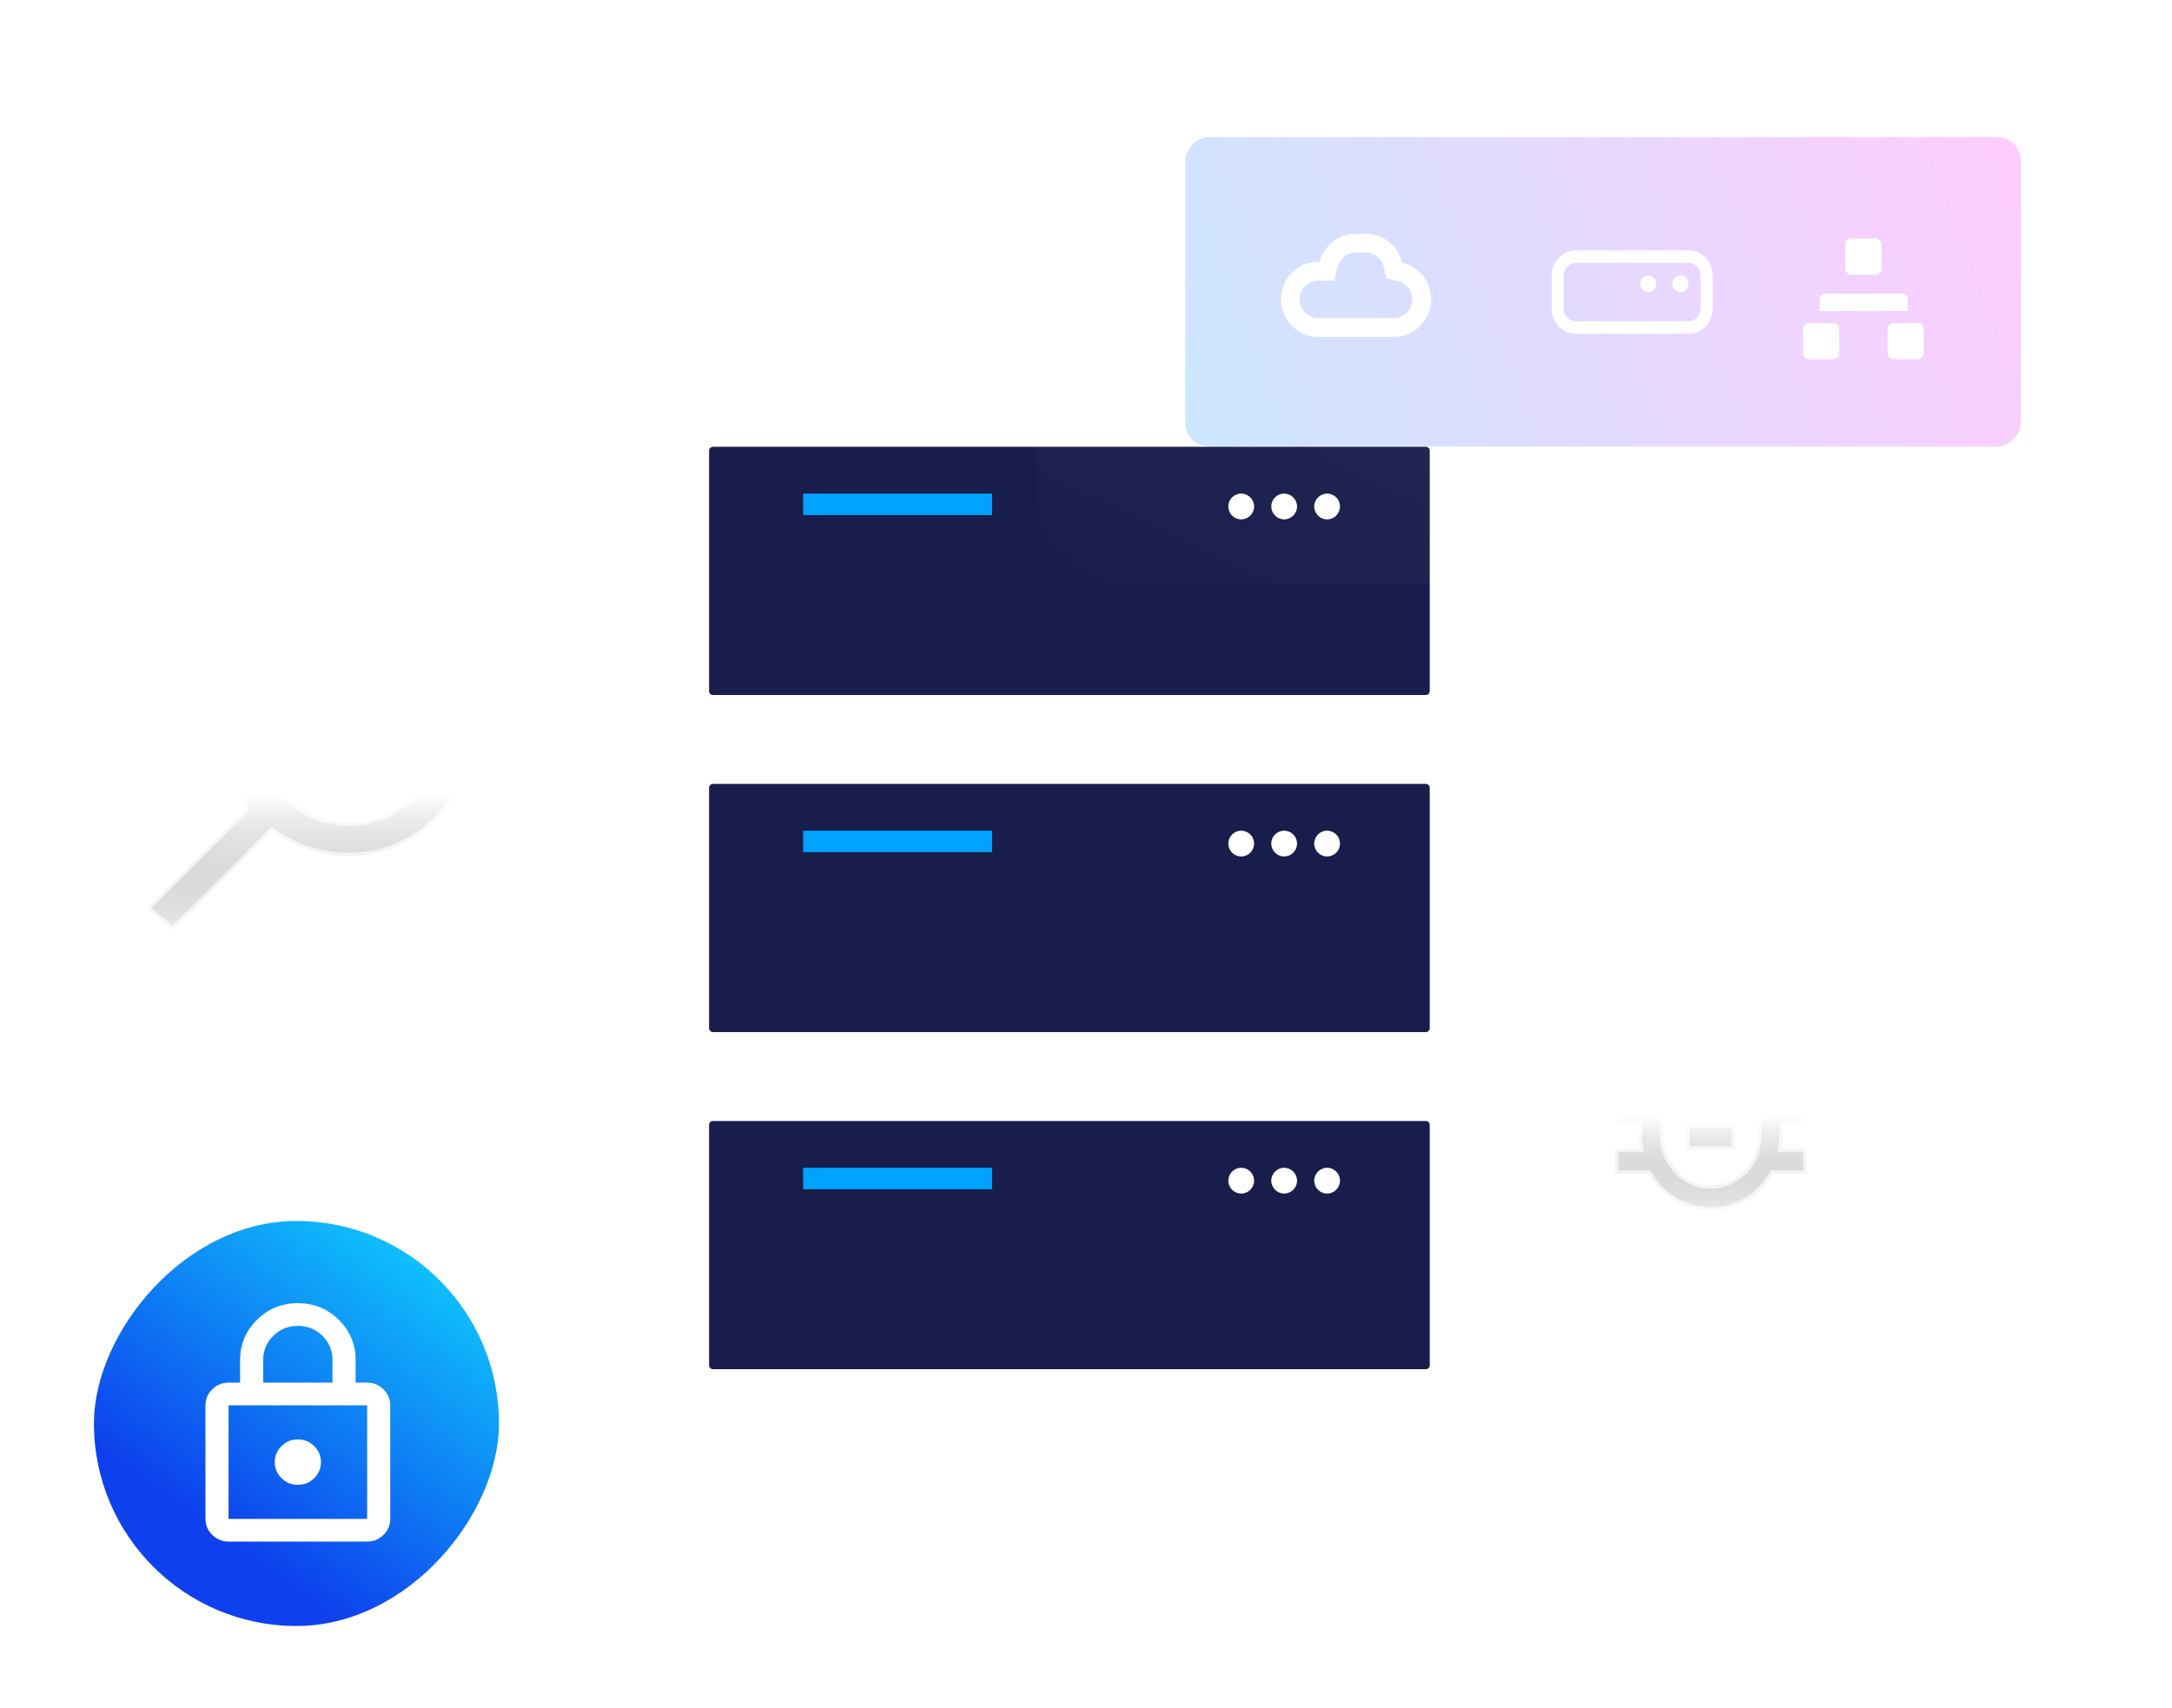 <svg width="370" height="291" viewBox="0 0 370 291" fill="none" xmlns="http://www.w3.org/2000/svg">
<g clip-path="url(#clip0_269_1396)">
<path d="M29.407 158.412L46.346 141.473C50.076 144.259 54.604 145.769 59.26 145.78H59.264L59.511 145.782C65.004 145.782 70.272 143.6 74.156 139.716C78.04 135.832 80.223 130.563 80.223 125.07L80.22 124.81V124.824C80.22 119.189 77.982 113.786 73.998 109.802C70.014 105.818 64.611 103.58 58.976 103.58C53.342 103.58 47.939 105.818 43.955 109.802C39.971 113.786 37.732 119.189 37.732 124.824C37.791 129.499 39.312 134.039 42.083 137.806L42.039 137.744L25.1 154.684L29.407 158.412ZM58.976 109.319C63.066 109.187 67.042 110.684 70.029 113.481C73.016 116.278 74.771 120.146 74.907 124.236C75.044 128.326 73.552 132.303 70.758 135.293C67.964 138.283 64.097 140.042 60.007 140.183C55.918 140.324 51.939 138.836 48.946 136.045C45.953 133.255 44.19 129.39 44.044 125.3C43.899 121.211 45.383 117.23 48.17 114.234C50.958 111.238 54.821 109.471 58.91 109.321L58.976 109.319Z" fill="url(#paint0_linear_269_1396)"/>
<path d="M79.973 125.07L79.971 124.824H79.97C79.97 119.256 77.758 113.916 73.821 109.979C69.884 106.041 64.544 103.83 58.976 103.83C53.408 103.83 48.069 106.041 44.131 109.979C40.195 113.915 37.983 119.255 37.982 124.822C38.039 129.322 39.467 133.696 42.069 137.361L42.072 137.357L42.244 137.6L42.284 137.658L42.287 137.662L42.095 137.8L42.216 137.921L25.466 154.67L29.394 158.071L46.169 141.296L46.322 141.143L46.496 141.273C50.182 144.026 54.658 145.519 59.26 145.53L59.264 145.53L59.267 145.53L59.511 145.532C59.511 145.532 59.512 145.532 59.512 145.532C64.938 145.532 70.142 143.376 73.98 139.539C77.817 135.702 79.972 130.498 79.973 125.071C79.973 125.071 79.973 125.071 79.973 125.07ZM58.968 109.069L58.968 109.069C63.125 108.935 67.164 110.456 70.2 113.298C73.235 116.14 75.018 120.071 75.157 124.228C75.296 128.384 73.779 132.425 70.94 135.464C68.101 138.502 64.172 140.29 60.016 140.433C55.86 140.576 51.817 139.064 48.776 136.228C45.734 133.392 43.942 129.465 43.795 125.309C43.647 121.153 45.155 117.109 47.987 114.064C50.82 111.019 54.745 109.224 58.901 109.071L58.901 109.071L58.968 109.069Z" stroke="white" stroke-opacity="0.7" stroke-width="0.5"/>
</g>
<path d="M307.678 179.01H301.972C301.058 177.339 299.798 175.877 298.275 174.833L301.586 171.512L298.722 168.567L294.315 173.099C292.426 172.628 290.456 172.628 288.567 173.099L284.14 168.567L281.276 171.512L284.566 174.833C283.043 175.877 281.804 177.36 280.891 179.01H275.184V183.187H279.428C279.306 183.876 279.245 184.565 279.245 185.276V187.364H275.184V191.541H279.245V193.63C279.245 194.34 279.306 195.029 279.428 195.718H275.184V199.895H280.891C281.691 201.318 282.757 202.565 284.026 203.564C285.296 204.564 286.744 205.296 288.289 205.719C289.834 206.141 291.445 206.247 293.029 206.029C294.614 205.811 296.141 205.274 297.524 204.448C299.372 203.362 300.915 201.775 301.972 199.895H307.678V195.718H303.434C303.556 195.029 303.617 194.34 303.617 193.63V191.541H307.678V187.364H303.617V185.276C303.617 184.565 303.556 183.876 303.434 183.187H307.678V179.01ZM299.555 193.63C299.555 195.845 298.699 197.97 297.175 199.537C295.652 201.104 293.586 201.984 291.431 201.984C289.276 201.984 287.21 201.104 285.687 199.537C284.163 197.97 283.307 195.845 283.307 193.63V185.276C283.307 183.06 284.163 180.935 285.687 179.368C287.21 177.801 289.276 176.921 291.431 176.921C293.586 176.921 295.652 177.801 297.175 179.368C298.699 180.935 299.555 183.06 299.555 185.276V193.63ZM295.493 183.187V187.364H287.369V183.187H295.493ZM287.369 191.541H295.493V195.718H287.369V191.541Z" fill="url(#paint1_linear_269_1396)"/>
<path d="M303.617 187.614H307.428V191.291H303.617H303.367V191.541V193.63C303.367 194.325 303.307 195 303.188 195.675L303.136 195.968H303.434H307.428V199.645H301.972H301.825L301.754 199.773C300.719 201.615 299.206 203.17 297.397 204.233L297.396 204.234C296.042 205.042 294.546 205.568 292.995 205.781C291.444 205.995 289.868 205.891 288.355 205.477C286.843 205.063 285.424 204.347 284.181 203.368C282.937 202.389 281.893 201.168 281.108 199.773L281.037 199.645H280.891H275.434V195.968H279.428H279.726L279.674 195.675C279.555 195 279.495 194.325 279.495 193.63V191.541V191.291H279.245H275.434V187.614H279.245H279.495V187.364V185.276C279.495 184.58 279.555 183.905 279.674 183.23L279.726 182.937H279.428H275.434V179.26H280.891H281.038L281.109 179.131C282.008 177.508 283.223 176.057 284.708 175.039L284.955 174.87L284.744 174.657L281.627 171.51L284.14 168.925L288.389 173.274L288.489 173.377L288.628 173.342C290.477 172.881 292.406 172.881 294.254 173.342L294.394 173.377L294.494 173.274L298.722 168.926L301.235 171.51L298.098 174.656L297.886 174.869L298.134 175.039C299.621 176.058 300.855 177.489 301.752 179.13L301.823 179.26H301.972H307.428V182.937H303.434H303.136L303.188 183.23C303.307 183.905 303.367 184.58 303.367 185.276V187.364V187.614H303.617ZM297.355 199.711C298.924 198.097 299.805 195.909 299.805 193.63V185.276C299.805 182.996 298.924 180.808 297.355 179.194C295.785 177.58 293.654 176.671 291.431 176.671C289.208 176.671 287.077 177.58 285.507 179.194C283.938 180.808 283.057 182.996 283.057 185.276V193.63C283.057 195.909 283.938 198.097 285.507 199.711C287.077 201.326 289.208 202.234 291.431 202.234C293.654 202.234 295.785 201.326 297.355 199.711ZM295.243 187.114H287.619V183.437H295.243V187.114ZM295.243 191.791V195.468H287.619V191.791H295.243Z" stroke="white" stroke-opacity="0.7" stroke-width="0.5"/>
<g filter="url(#filter0_b_269_1396)">
<rect y="195" width="101.254" height="95.829" rx="16" fill="url(#paint2_linear_269_1396)" fill-opacity="0.3"/>
</g>
<path d="M242.897 119.9H121.453C120.88 119.899 120.331 119.671 119.926 119.266C119.522 118.862 119.294 118.313 119.293 117.741V76.772C119.294 76.2 119.522 75.651 119.926 75.247C120.331 74.842 120.88 74.614 121.452 74.613H242.898C243.47 74.614 244.019 74.842 244.423 75.247C244.828 75.651 245.056 76.2 245.057 76.773V117.74C245.056 118.313 244.828 118.861 244.423 119.266C244.019 119.671 243.47 119.899 242.897 119.9Z" fill="#191D4B" stroke="white" stroke-width="3"/>
<path d="M169.005 84.087H136.814V87.746H169.005V84.087Z" fill="#00A3FF"/>
<path d="M211.439 88.477C212.651 88.477 213.634 87.494 213.634 86.282C213.634 85.07 212.651 84.087 211.439 84.087C210.227 84.087 209.244 85.07 209.244 86.282C209.244 87.494 210.227 88.477 211.439 88.477Z" fill="white"/>
<path d="M218.757 88.477C219.97 88.477 220.952 87.494 220.952 86.282C220.952 85.07 219.97 84.087 218.757 84.087C217.545 84.087 216.562 85.07 216.562 86.282C216.562 87.494 217.545 88.477 218.757 88.477Z" fill="white"/>
<path d="M226.072 88.477C227.284 88.477 228.267 87.494 228.267 86.282C228.267 85.07 227.284 84.087 226.072 84.087C224.86 84.087 223.877 85.07 223.877 86.282C223.877 87.494 224.86 88.477 226.072 88.477Z" fill="white"/>
<path d="M242.897 177.325H121.453C120.88 177.325 120.331 177.097 119.926 176.692C119.521 176.287 119.294 175.738 119.293 175.166V134.198C119.294 133.626 119.521 133.077 119.926 132.672C120.331 132.267 120.88 132.04 121.452 132.039H242.898C243.47 132.04 244.019 132.267 244.423 132.672C244.828 133.077 245.056 133.626 245.057 134.199V175.165C245.056 175.738 244.828 176.287 244.423 176.692C244.018 177.097 243.469 177.325 242.897 177.325Z" fill="#191D4B" stroke="white" stroke-width="3"/>
<path d="M169.005 141.513H136.814V145.171H169.005V141.513Z" fill="#00A3FF"/>
<path d="M211.439 145.903C212.651 145.903 213.634 144.92 213.634 143.708C213.634 142.496 212.651 141.513 211.439 141.513C210.227 141.513 209.244 142.496 209.244 143.708C209.244 144.92 210.227 145.903 211.439 145.903Z" fill="white"/>
<path d="M218.757 145.903C219.969 145.903 220.952 144.92 220.952 143.708C220.952 142.496 219.969 141.513 218.757 141.513C217.545 141.513 216.562 142.496 216.562 143.708C216.562 144.92 217.545 145.903 218.757 145.903Z" fill="white"/>
<path d="M226.072 145.903C227.284 145.903 228.266 144.92 228.266 143.708C228.266 142.496 227.284 141.513 226.072 141.513C224.859 141.513 223.877 142.496 223.877 143.708C223.877 144.92 224.859 145.903 226.072 145.903Z" fill="white"/>
<path d="M242.897 234.751H121.453C120.88 234.75 120.331 234.522 119.926 234.117C119.521 233.713 119.294 233.164 119.293 232.592V191.623C119.294 191.051 119.521 190.502 119.926 190.098C120.331 189.693 120.88 189.465 121.452 189.464H242.898C243.47 189.465 244.019 189.693 244.423 190.098C244.828 190.503 245.056 191.052 245.057 191.624V232.591C245.056 233.164 244.828 233.713 244.423 234.117C244.018 234.522 243.469 234.75 242.897 234.751Z" fill="#191D4B" stroke="white" stroke-width="3"/>
<path d="M169.005 198.938H136.814V202.597H169.005V198.938Z" fill="#00A3FF"/>
<path d="M211.439 203.328C212.651 203.328 213.634 202.345 213.634 201.133C213.634 199.921 212.651 198.938 211.439 198.938C210.227 198.938 209.244 199.921 209.244 201.133C209.244 202.345 210.227 203.328 211.439 203.328Z" fill="white"/>
<path d="M218.757 203.328C219.969 203.328 220.952 202.345 220.952 201.133C220.952 199.921 219.969 198.938 218.757 198.938C217.545 198.938 216.562 199.921 216.562 201.133C216.562 202.345 217.545 203.328 218.757 203.328Z" fill="white"/>
<path d="M226.072 203.328C227.284 203.328 228.266 202.345 228.266 201.133C228.266 199.921 227.284 198.938 226.072 198.938C224.859 198.938 223.877 199.921 223.877 201.133C223.877 202.345 224.859 203.328 226.072 203.328Z" fill="white"/>
<g filter="url(#filter1_b_269_1396)">
<rect width="193.308" height="99.509" rx="16" transform="matrix(-1 0 0 1 370 0)" fill="url(#paint3_linear_269_1396)" fill-opacity="0.12"/>
</g>
<rect opacity="0.2" width="142.323" height="52.693" rx="4" transform="matrix(-1 0 0 1 344.244 23.356)" fill="url(#paint4_linear_269_1396)"/>
<path fill-rule="evenodd" clip-rule="evenodd" d="M232.599 39.8H230.999C229.58 39.8 228.201 40.272 227.08 41.141C225.958 42.009 225.156 43.226 224.801 44.6H224.599C222.902 44.6 221.274 45.274 220.074 46.475C218.874 47.675 218.199 49.303 218.199 51C218.199 52.697 218.874 54.325 220.074 55.526C221.274 56.726 222.902 57.4 224.599 57.4H237.399C238.973 57.402 240.492 56.825 241.667 55.778C242.842 54.731 243.59 53.287 243.767 51.724C243.945 50.16 243.541 48.586 242.632 47.302C241.722 46.017 240.372 45.113 238.838 44.762C238.512 43.351 237.718 42.093 236.585 41.192C235.452 40.291 234.047 39.8 232.599 39.8ZM227.281 47.8L227.9 45.398C228.078 44.712 228.479 44.104 229.04 43.67C229.601 43.236 230.29 43 230.999 43H232.599C234.098 43 235.388 44.04 235.719 45.478L236.167 47.432L238.121 47.88C238.883 48.061 239.553 48.515 240.004 49.156C240.454 49.797 240.653 50.582 240.565 51.36C240.476 52.139 240.104 52.858 239.521 53.381C238.938 53.904 238.183 54.196 237.399 54.2H224.599C223.751 54.2 222.937 53.863 222.336 53.263C221.736 52.663 221.399 51.849 221.399 51C221.399 50.151 221.736 49.337 222.336 48.737C222.937 48.137 223.751 47.8 224.599 47.8H227.281Z" fill="white"/>
<g filter="url(#filter2_b_269_1396)">
<rect width="69" height="69" rx="34.5" transform="matrix(1 0 0 -1 16 277)" fill="url(#paint5_linear_269_1396)"/>
</g>
<path d="M38.935 262.619C37.853 262.619 36.927 262.24 36.157 261.483C35.387 260.726 35.001 259.815 35 258.75V239.408C35 238.344 35.386 237.434 36.157 236.677C36.928 235.92 37.854 235.541 38.935 235.54H40.902V231.671C40.902 228.995 41.862 226.715 43.781 224.83C45.7 222.945 48.019 222.001 50.74 222C53.461 222 55.782 222.943 57.701 224.83C59.62 226.716 60.578 228.997 60.577 231.671V235.54H62.544C63.627 235.54 64.553 235.919 65.325 236.677C66.096 237.435 66.481 238.345 66.479 239.408V258.75C66.479 259.814 66.094 260.725 65.325 261.483C64.555 262.241 63.628 262.62 62.544 262.619H38.935ZM38.935 258.75H62.544V239.408H38.935V258.75ZM50.74 252.948C51.822 252.948 52.748 252.569 53.52 251.812C54.291 251.055 54.676 250.144 54.675 249.079C54.675 248.015 54.29 247.105 53.52 246.348C52.75 245.591 51.823 245.212 50.74 245.211C49.658 245.211 48.732 245.59 47.962 246.348C47.192 247.106 46.806 248.017 46.805 249.079C46.805 250.143 47.19 251.054 47.962 251.812C48.733 252.57 49.659 252.949 50.74 252.948ZM44.837 235.54H56.642V231.671C56.642 230.059 56.068 228.689 54.921 227.561C53.773 226.433 52.379 225.868 50.74 225.868C49.1 225.868 47.706 226.433 46.559 227.561C45.411 228.689 44.837 230.059 44.837 231.671V235.54Z" fill="white"/>
<path d="M268.452 42.649H287.645C288.694 42.649 289.703 43.065 290.466 43.811C291.23 44.558 291.689 45.578 291.751 46.664L291.757 46.914V52.601C291.757 53.689 291.357 54.736 290.637 55.527C289.917 56.319 288.933 56.795 287.886 56.859L287.645 56.866H268.452C267.403 56.866 266.394 56.45 265.631 55.704C264.868 54.958 264.408 53.937 264.347 52.851L264.34 52.601V46.914C264.34 45.827 264.741 44.78 265.46 43.988C266.18 43.197 267.164 42.72 268.211 42.657L268.452 42.649ZM287.645 44.782H268.452C267.907 44.782 267.384 45.007 266.998 45.407C266.613 45.806 266.396 46.349 266.396 46.914V52.601C266.396 53.166 266.613 53.709 266.998 54.109C267.384 54.509 267.907 54.733 268.452 54.733H287.645C288.19 54.733 288.713 54.509 289.099 54.109C289.484 53.709 289.701 53.166 289.701 52.601V46.914C289.701 46.349 289.484 45.806 289.099 45.407C288.713 45.007 288.19 44.782 287.645 44.782ZM286.274 46.914C286.637 46.914 286.986 47.064 287.243 47.331C287.5 47.597 287.645 47.959 287.645 48.336C287.645 48.713 287.5 49.075 287.243 49.341C286.986 49.608 286.637 49.758 286.274 49.758C285.91 49.758 285.562 49.608 285.305 49.341C285.047 49.075 284.903 48.713 284.903 48.336C284.903 47.959 285.047 47.597 285.305 47.331C285.562 47.064 285.91 46.914 286.274 46.914ZM280.79 46.914C281.154 46.914 281.503 47.064 281.76 47.331C282.017 47.597 282.161 47.959 282.161 48.336C282.161 48.713 282.017 49.075 281.76 49.341C281.503 49.608 281.154 49.758 280.79 49.758C280.427 49.758 280.078 49.608 279.821 49.341C279.564 49.075 279.419 48.713 279.419 48.336C279.419 47.959 279.564 47.597 279.821 47.331C280.078 47.064 280.427 46.914 280.79 46.914Z" fill="white"/>
<path d="M326.697 55.022H322.582C322.013 55.022 321.553 55.483 321.553 56.051V60.166C321.553 60.735 322.013 61.195 322.582 61.195H326.697C327.265 61.195 327.726 60.735 327.726 60.166V56.051C327.726 55.483 327.265 55.022 326.697 55.022Z" fill="white"/>
<path d="M312.295 55.022H308.179C307.611 55.022 307.15 55.483 307.15 56.051V60.166C307.15 60.735 307.611 61.195 308.179 61.195H312.295C312.863 61.195 313.323 60.735 313.323 60.166V56.051C313.323 55.483 312.863 55.022 312.295 55.022Z" fill="white"/>
<path d="M319.496 40.619H315.38C314.812 40.619 314.352 41.079 314.352 41.648V45.763C314.352 46.331 314.812 46.792 315.38 46.792H319.496C320.064 46.792 320.525 46.331 320.525 45.763V41.648C320.525 41.079 320.064 40.619 319.496 40.619Z" fill="white"/>
<path d="M310 53V50.75C310 50.551 310.113 50.36 310.314 50.22C310.515 50.079 310.787 50 311.071 50H323.929C324.213 50 324.485 50.079 324.686 50.22C324.887 50.36 325 50.551 325 50.75V53M317.5 50V47V50Z" fill="white"/>
<defs>
<filter id="filter0_b_269_1396" x="-4" y="191" width="109.254" height="103.829" filterUnits="userSpaceOnUse" color-interpolation-filters="sRGB">
<feFlood flood-opacity="0" result="BackgroundImageFix"/>
<feGaussianBlur in="BackgroundImageFix" stdDeviation="2"/>
<feComposite in2="SourceAlpha" operator="in" result="effect1_backgroundBlur_269_1396"/>
<feBlend mode="normal" in="SourceGraphic" in2="effect1_backgroundBlur_269_1396" result="shape"/>
</filter>
<filter id="filter1_b_269_1396" x="172.692" y="-4" width="201.308" height="107.509" filterUnits="userSpaceOnUse" color-interpolation-filters="sRGB">
<feFlood flood-opacity="0" result="BackgroundImageFix"/>
<feGaussianBlur in="BackgroundImageFix" stdDeviation="2"/>
<feComposite in2="SourceAlpha" operator="in" result="effect1_backgroundBlur_269_1396"/>
<feBlend mode="normal" in="SourceGraphic" in2="effect1_backgroundBlur_269_1396" result="shape"/>
</filter>
<filter id="filter2_b_269_1396" x="11.714" y="203.714" width="77.571" height="77.571" filterUnits="userSpaceOnUse" color-interpolation-filters="sRGB">
<feFlood flood-opacity="0" result="BackgroundImageFix"/>
<feGaussianBlur in="BackgroundImageFix" stdDeviation="2.143"/>
<feComposite in2="SourceAlpha" operator="in" result="effect1_backgroundBlur_269_1396"/>
<feBlend mode="normal" in="SourceGraphic" in2="effect1_backgroundBlur_269_1396" result="shape"/>
</filter>
<linearGradient id="paint0_linear_269_1396" x1="52.648" y1="106.671" x2="52.648" y2="163.731" gradientUnits="userSpaceOnUse">
<stop stop-color="white" stop-opacity="0.12"/>
<stop offset="0.5" stop-color="white" stop-opacity="0.73"/>
<stop offset="1" stop-color="#353535" stop-opacity="0"/>
</linearGradient>
<linearGradient id="paint1_linear_269_1396" x1="291.439" y1="170.685" x2="291.439" y2="209.784" gradientUnits="userSpaceOnUse">
<stop stop-color="white" stop-opacity="0.12"/>
<stop offset="0.5" stop-color="white" stop-opacity="0.73"/>
<stop offset="1" stop-color="#353535" stop-opacity="0"/>
</linearGradient>
<linearGradient id="paint2_linear_269_1396" x1="-3.335" y1="195" x2="91.206" y2="302.761" gradientUnits="userSpaceOnUse">
<stop stop-color="white"/>
<stop offset="1" stop-color="white" stop-opacity="0"/>
</linearGradient>
<linearGradient id="paint3_linear_269_1396" x1="-6.367" y1="1.09579e-07" x2="70.601" y2="161.298" gradientUnits="userSpaceOnUse">
<stop stop-color="white"/>
<stop offset="1" stop-color="white" stop-opacity="0"/>
</linearGradient>
<linearGradient id="paint4_linear_269_1396" x1="2.039" y1="1.28967e-05" x2="141.922" y2="53.017" gradientUnits="userSpaceOnUse">
<stop stop-color="#FA00FF"/>
<stop offset="1" stop-color="#0084FF"/>
</linearGradient>
<linearGradient id="paint5_linear_269_1396" x1="67.062" y1="65.019" x2="13.374" y2="-8.788" gradientUnits="userSpaceOnUse">
<stop offset="0.001" stop-color="#0FD3FE"/>
<stop offset="0.73" stop-color="#0E41ED"/>
</linearGradient>
<clipPath id="clip0_269_1396">
<rect width="54.835" height="54.835" fill="white" transform="matrix(-1 0 0 1 80.223 103.577)"/>
</clipPath>
</defs>
</svg>
